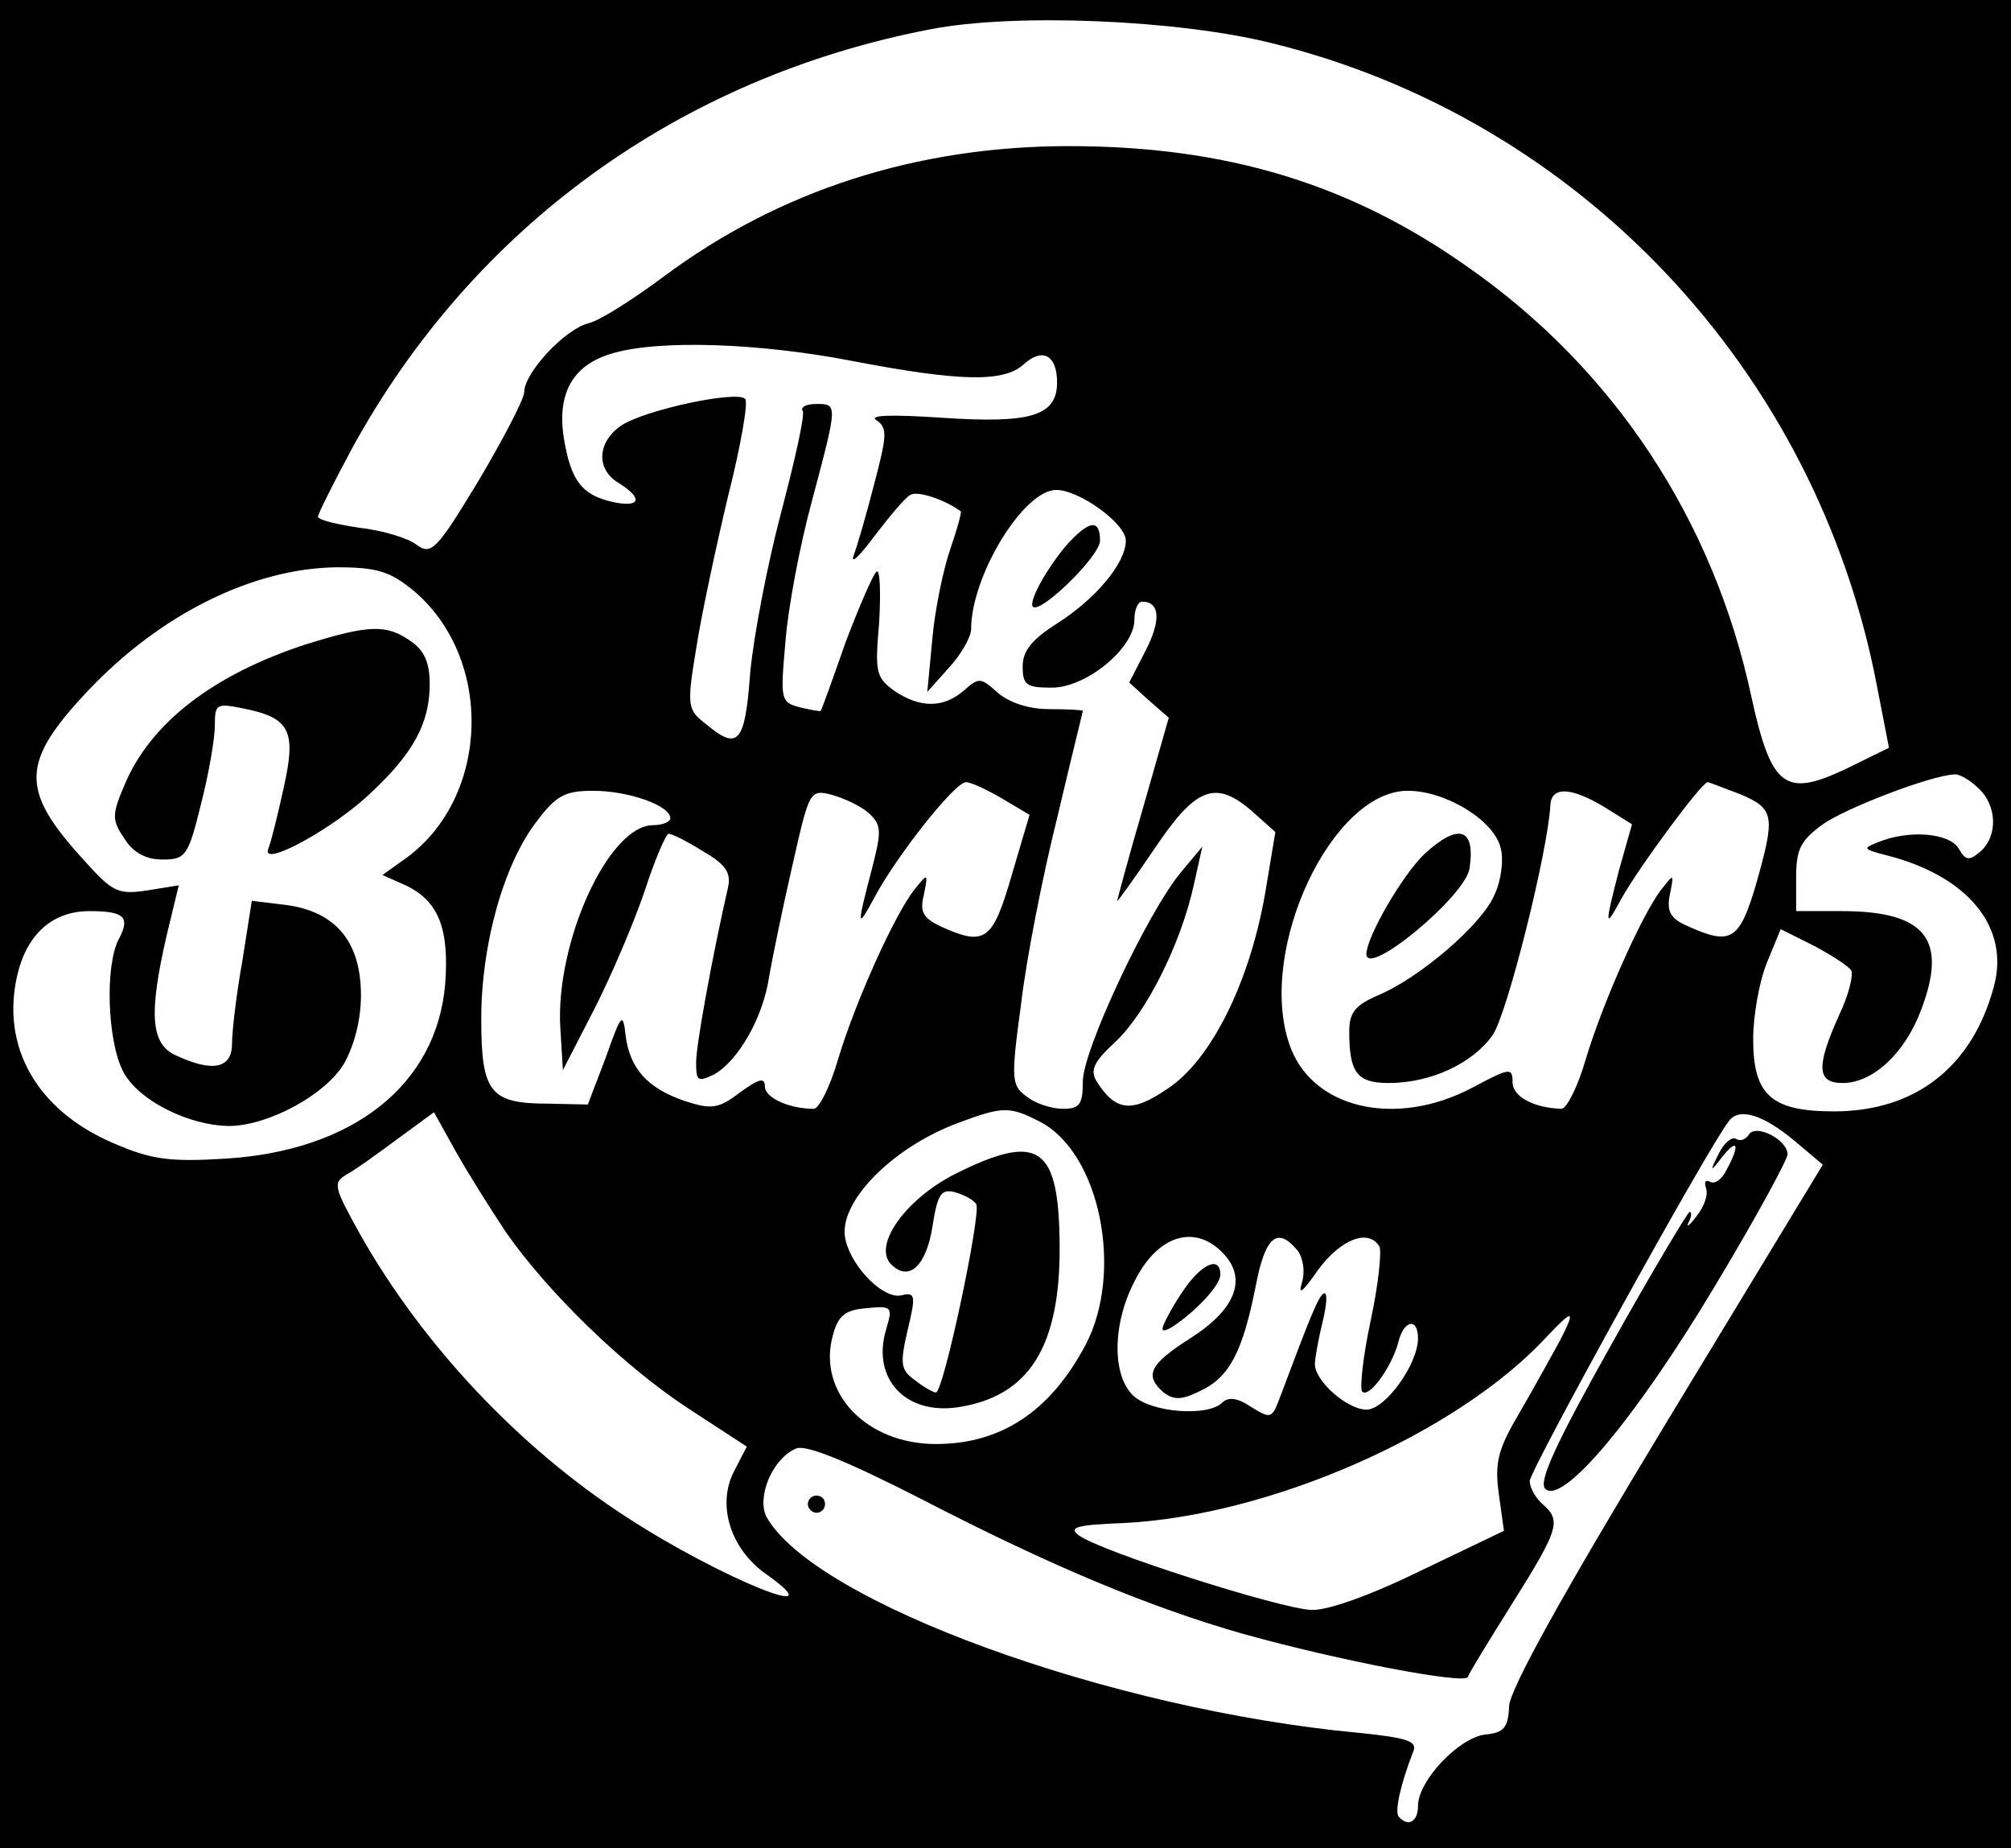 <?xml version="1.0" standalone="no"?>
<!DOCTYPE svg PUBLIC "-//W3C//DTD SVG 20010904//EN"
 "http://www.w3.org/TR/2001/REC-SVG-20010904/DTD/svg10.dtd">
<svg version="1.0" xmlns="http://www.w3.org/2000/svg"
 width="234pt" height="215pt" viewBox="0 0 234 215"
 preserveAspectRatio="xMidYMid meet">

<g transform="translate(0,215) scale(0.1,-0.1)"
fill="#000000" stroke="none">
<path d="M0 1075 l0 -1075 1170 0 1170 0 0 1075 0 1075 -1170 0 -1170 0 0
-1075z m1479 1025 c359 -88 635 -381 705 -748 l14 -72 -51 -25 c-70 -33 -86
-21 -109 84 -44 206 -160 382 -331 501 -136 96 -280 140 -463 140 -178 0 -338
-52 -472 -152 -35 -26 -74 -51 -87 -54 -28 -7 -75 -58 -75 -80 0 -8 -24 -54
-53 -103 -49 -81 -55 -87 -72 -75 -10 8 -40 17 -67 20 -26 4 -48 9 -48 13 0 3
18 39 40 80 141 257 381 431 673 487 98 19 287 11 396 -16z m-487 -370 c125
-24 176 -25 199 -4 22 20 39 11 39 -21 0 -39 -31 -48 -134 -41 -60 4 -86 3
-76 -3 13 -9 12 -18 -3 -75 -9 -35 -20 -73 -24 -83 -3 -10 8 1 25 24 17 22 35
44 41 47 8 6 42 -6 59 -19 1 -1 -4 -20 -12 -43 -8 -23 -18 -70 -21 -104 l-6
-63 25 28 c14 15 26 36 26 45 0 62 61 162 99 162 27 0 81 -39 81 -59 0 -26
-35 -68 -81 -97 -28 -18 -39 -31 -39 -49 0 -22 4 -25 34 -25 40 0 96 46 96 79
0 12 4 21 9 21 21 0 22 -22 4 -57 l-19 -37 23 -21 23 -20 -30 -105 c-17 -58
-30 -107 -30 -108 0 -2 19 25 43 60 48 72 71 81 113 45 l28 -25 -12 -72 c-18
-103 -63 -194 -114 -227 -41 -28 -60 -26 -82 9 -8 13 -3 23 22 46 36 34 76
114 91 182 l10 45 -25 -30 c-39 -47 -114 -207 -114 -243 0 -27 -4 -32 -23 -32
-13 0 -32 6 -42 14 -18 13 -19 19 -7 107 6 52 25 149 42 217 16 68 30 124 30
125 0 1 -18 2 -39 2 -25 0 -47 8 -60 19 -20 18 -22 18 -39 3 -24 -21 -51 -21
-81 -1 -22 16 -23 22 -18 80 2 35 1 62 -3 59 -4 -3 -20 -40 -36 -82 -15 -43
-28 -79 -29 -80 0 -1 -11 1 -24 4 -23 6 -23 9 -17 77 3 39 17 113 31 164 30
113 30 112 4 112 -11 0 -18 -4 -15 -8 3 -4 -9 -57 -25 -118 -16 -60 -32 -144
-36 -186 -6 -83 -14 -92 -52 -60 -21 16 -22 21 -11 87 6 39 23 118 37 177 15
59 24 111 20 114 -10 10 -117 -13 -144 -31 -28 -19 -30 -51 -3 -67 29 -18 25
-29 -7 -22 -36 8 -49 25 -57 75 -8 52 11 85 57 98 54 16 171 12 279 -9z m-511
-267 c94 -79 89 -240 -8 -311 l-28 -20 27 -12 c38 -18 51 -50 46 -115 -10
-117 -107 -194 -256 -203 -65 -4 -86 -1 -130 18 -89 38 -131 112 -112 195 11
48 41 75 84 75 41 0 48 -7 34 -33 -16 -31 -13 -118 5 -153 17 -34 77 -64 125
-64 45 1 110 36 132 72 12 21 20 51 20 80 0 62 -29 97 -86 105 l-41 5 -11 -70
c-7 -39 -12 -82 -12 -96 0 -29 -22 -34 -65 -14 -30 13 -32 49 -11 140 l14 58
-37 -6 c-34 -5 -40 -2 -74 36 -74 81 -73 113 5 196 85 90 193 143 290 144 47
0 62 -5 89 -27z m1821 -230 c22 -20 23 -56 2 -74 -13 -11 -17 -10 -25 4 -11
18 -58 22 -94 7 -18 -7 -17 -8 10 -15 95 -24 144 -84 125 -153 -25 -93 -91
-145 -186 -145 -73 0 -94 19 -94 84 0 27 7 67 16 89 l16 39 38 -19 c21 -11 41
-24 44 -29 3 -5 -3 -29 -14 -52 -27 -60 -26 -79 4 -79 35 0 72 34 91 84 32 83
6 116 -92 116 l-53 0 0 39 c0 33 5 43 31 62 27 19 126 57 153 58 5 1 18 -6 28
-16z m-1136 -12 l32 -19 -21 -71 c-22 -76 -31 -82 -82 -59 -21 10 -25 17 -20
37 5 25 5 26 -11 6 -23 -29 -69 -131 -89 -198 -9 -31 -22 -57 -28 -57 -29 0
-57 13 -57 26 0 11 -7 9 -29 -7 -25 -19 -33 -20 -64 -10 -44 15 -64 38 -69 76
-3 28 -5 26 -23 -25 l-21 -55 -46 1 c-68 0 -78 13 -78 99 0 86 26 180 65 230
22 29 32 35 65 35 41 0 90 -17 90 -32 0 -4 -9 -8 -20 -8 -52 0 -114 -137 -108
-236 l3 -49 36 70 c20 39 46 100 59 138 12 37 25 67 28 67 4 0 22 -9 41 -21
26 -15 32 -25 28 -42 -17 -74 -37 -182 -37 -203 0 -22 2 -23 21 -14 28 16 57
66 64 114 4 23 16 81 27 129 20 88 20 89 47 82 14 -4 33 -13 42 -21 15 -14 15
-21 3 -67 -17 -65 -17 -69 3 -32 26 49 94 135 107 135 6 0 25 -9 42 -19z m859
5 c40 -17 41 -25 18 -106 -19 -64 -29 -70 -78 -48 -21 9 -26 17 -22 37 5 25 5
25 -10 6 -23 -30 -69 -134 -88 -198 -9 -31 -22 -57 -28 -57 -32 1 -57 14 -57
31 0 17 -3 17 -46 -6 -90 -48 -189 -25 -214 51 -37 110 50 294 138 294 44 0
100 -34 108 -66 4 -13 1 -38 -7 -55 -14 -34 -88 -98 -138 -118 -24 -11 -31
-19 -31 -41 0 -48 9 -60 46 -60 49 0 98 23 121 56 17 25 64 213 67 267 1 22
23 22 63 -2 l32 -20 -15 -53 c-17 -66 -17 -70 3 -33 18 33 93 135 100 135 2 0
19 -7 38 -14z m-1436 -510 c49 -70 137 -156 214 -206 l66 -43 -15 -29 c-20
-39 -4 -90 37 -119 86 -61 -53 -5 -162 66 -125 81 -237 200 -310 329 -31 56
-32 60 -15 70 11 6 37 25 60 42 l41 30 25 -45 c14 -25 41 -68 59 -95z m621
129 c70 -36 98 -175 53 -260 -41 -77 -98 -115 -174 -115 -81 0 -138 60 -120
126 6 23 14 30 39 32 30 3 31 2 23 -25 -17 -57 23 -100 85 -90 82 13 118 71
117 189 -1 115 -24 131 -122 82 -57 -29 -96 -83 -74 -105 21 -21 41 -1 48 44
6 38 10 44 26 40 11 -3 22 -9 25 -14 6 -10 -38 -219 -47 -219 -3 0 -14 6 -24
14 -17 12 -18 19 -9 58 10 41 9 45 -7 41 -20 -5 -57 31 -65 64 -11 42 53 108
132 137 51 19 59 19 94 1z m879 -23 l32 -27 -182 -300 c-121 -200 -182 -310
-183 -330 -1 -25 -6 -31 -28 -33 -31 -4 -78 -54 -78 -83 0 -18 -11 -25 -22
-13 -6 5 2 39 16 75 6 13 -4 17 -63 23 -290 27 -633 152 -689 251 -12 23 7 69
35 80 12 4 59 -15 147 -60 149 -77 264 -125 373 -156 111 -31 258 -59 261 -50
1 4 25 43 52 86 54 86 57 96 35 115 -8 7 -15 19 -15 27 0 12 209 391 232 419
12 16 40 7 77 -24z m-664 -132 c26 -29 12 -64 -40 -97 -47 -30 -54 -43 -31
-63 12 -9 21 -9 43 2 34 16 49 46 64 121 11 58 25 71 49 42 6 -8 9 -24 5 -37
-5 -16 1 -11 19 15 26 35 58 48 71 27 3 -5 -1 -44 -10 -86 -9 -42 -13 -79 -10
-83 8 -8 34 28 42 57 6 26 23 30 23 5 0 -30 -38 -83 -60 -83 -22 0 -60 33 -60
53 0 6 4 29 9 49 5 21 6 36 1 33 -6 -4 -14 -23 -50 -119 -10 -27 -11 -27 -34
-13 -16 11 -27 12 -34 5 -16 -16 -81 -12 -103 8 -25 23 -25 83 1 133 27 55 72
68 105 31z m390 -100 c-9 -16 -29 -53 -46 -82 -26 -44 -30 -59 -25 -96 l6 -43
-96 -46 c-57 -28 -109 -47 -128 -46 -35 1 -246 68 -271 87 -12 9 -2 12 51 14
171 8 389 104 493 216 32 34 35 33 16 -4z"/>
<path d="M1243 1518 c-23 -26 -47 -68 -41 -74 9 -8 78 59 78 77 0 25 -12 24
-37 -3z"/>
<path d="M358 1401 c-109 -35 -183 -92 -213 -164 -15 -35 -15 -41 0 -63 10
-16 25 -24 44 -24 27 0 30 4 45 65 9 35 16 76 16 91 0 25 2 26 32 20 56 -11
63 -26 48 -93 -7 -32 -15 -64 -18 -71 -8 -22 78 25 121 67 48 45 67 80 67 125
0 25 -6 39 -22 50 -28 20 -49 19 -120 -3z"/>
<path d="M1657 1156 c-25 -24 -67 -96 -67 -116 0 -28 116 68 120 100 7 47 -13
53 -53 16z"/>
<path d="M2035 830 c-4 -6 -10 -8 -15 -5 -5 3 -14 -5 -20 -17 -11 -22 -10 -22
4 -4 18 23 21 14 5 -15 -5 -11 -14 -17 -19 -14 -6 3 -7 0 -5 -7 3 -8 -2 -22
-11 -33 -8 -11 -13 -14 -9 -7 3 6 4 12 1 12 -2 0 -44 -70 -92 -156 -64 -114
-84 -158 -76 -166 20 -20 106 83 197 235 47 78 85 148 85 154 0 17 -37 36 -45
23z"/>
<path d="M940 400 c0 -5 5 -10 10 -10 6 0 10 5 10 10 0 6 -4 10 -10 10 -5 0
-10 -4 -10 -10z"/>
<path d="M1388 663 c-9 -10 -21 -29 -28 -42 -10 -19 -10 -22 2 -16 26 16 58
49 58 62 0 18 -14 16 -32 -4z"/>
</g>
</svg>
